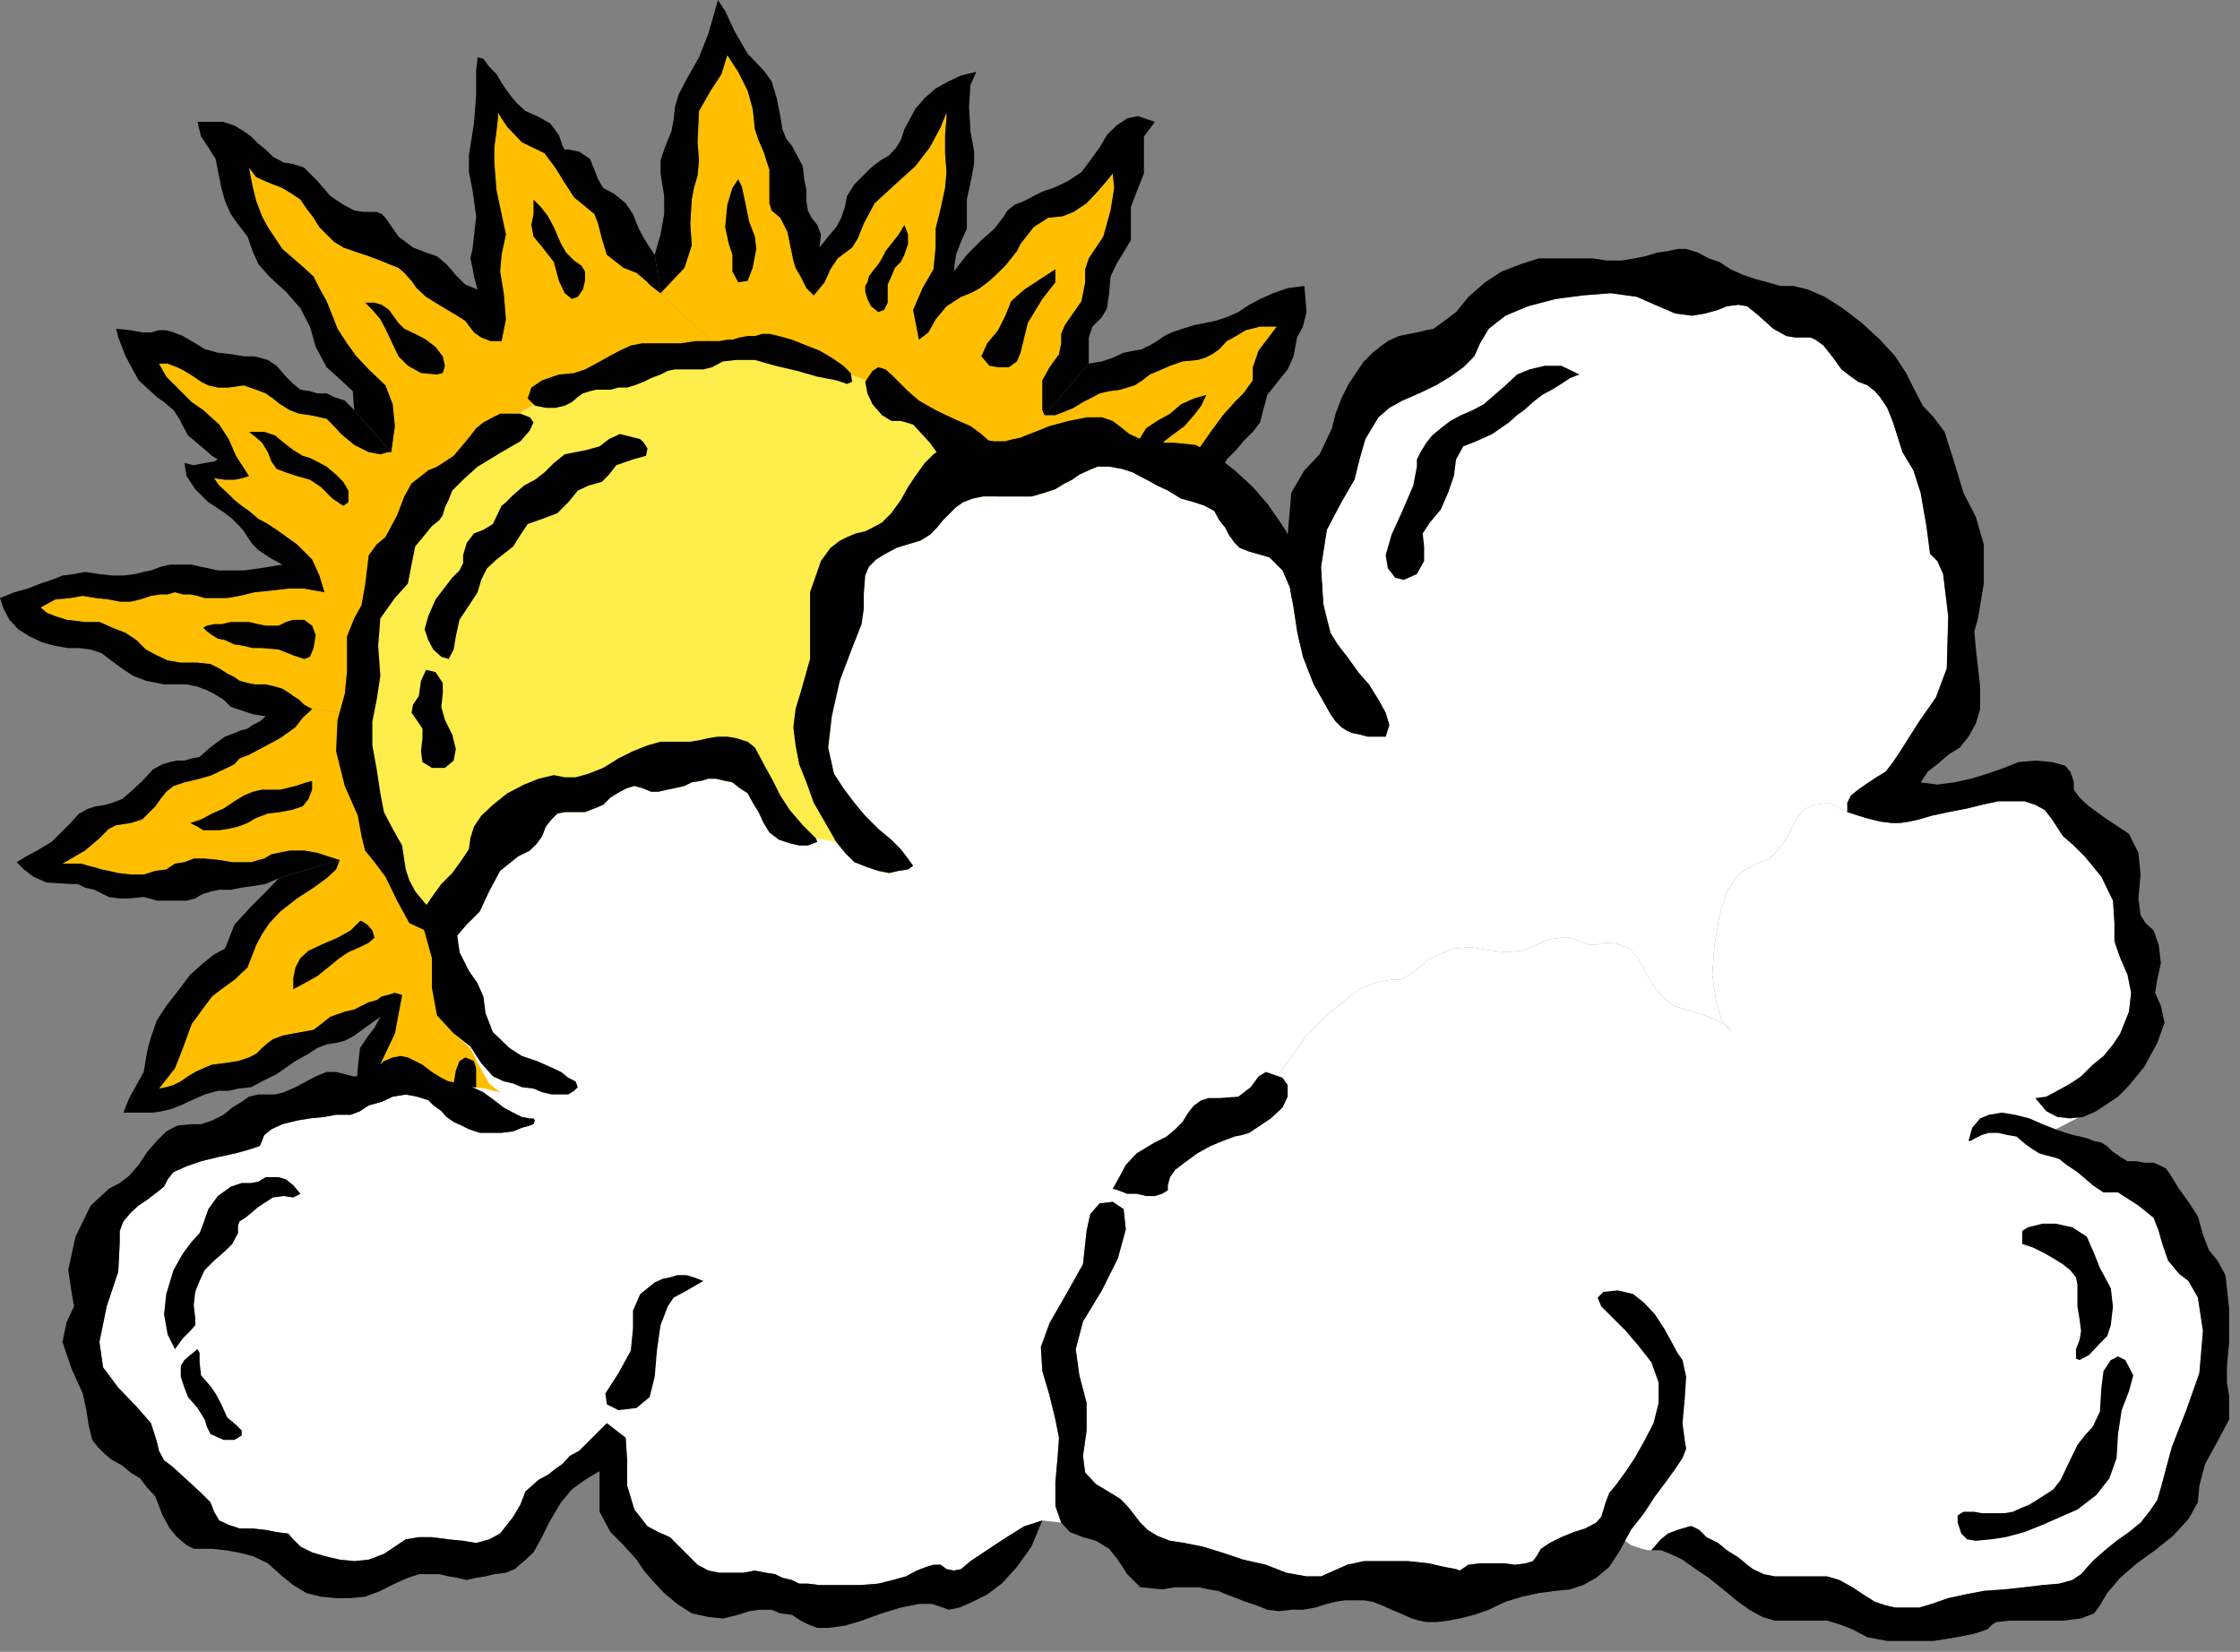 <?xml version="1.0" encoding="UTF-8" standalone="no"?>
<svg
   xmlns:ooo="http://xml.openoffice.org/svg/export"
   xmlns:dc="http://purl.org/dc/elements/1.1/"
   xmlns:cc="http://creativecommons.org/ns#"
   xmlns:rdf="http://www.w3.org/1999/02/22-rdf-syntax-ns#"
   xmlns:svg="http://www.w3.org/2000/svg"
   xmlns="http://www.w3.org/2000/svg"
   xmlns:sodipodi="http://sodipodi.sourceforge.net/DTD/sodipodi-0.dtd"
   xmlns:inkscape="http://www.inkscape.org/namespaces/inkscape"
   version="1.2"
   width="30.86mm"
   height="22.76mm"
   viewBox="0 0 3086 2276"
   preserveAspectRatio="xMidYMid"
   xml:space="preserve"
   id="svg166"
   sodipodi:docname="suncloud.svg"
   style="fill-rule:evenodd;stroke-width:28.222;stroke-linejoin:round"
   inkscape:version="0.92.5 (2060ec1f9f, 2020-04-08)"><rect x="0" y="0" width="3086" height="2276" fill="#808080" stroke="none"/><sodipodi:namedview
   pagecolor="#ffffff"
   bordercolor="#666666"
   borderopacity="1"
   objecttolerance="10"
   gridtolerance="10"
   guidetolerance="10"
   inkscape:pageopacity="0"
   inkscape:pageshadow="2"
   inkscape:window-width="664"
   inkscape:window-height="487"
   id="namedview168"
   showgrid="false"
   inkscape:zoom="0.2102413"
   inkscape:cx="58.318111"
   inkscape:cy="43.011022"
   inkscape:window-x="0"
   inkscape:window-y="0"
   inkscape:window-maximized="0"
   inkscape:current-layer="svg166" />
 <defs
   class="ClipPathGroup"
   id="defs8">
  <clipPath
   id="presentation_clip_path"
   clipPathUnits="userSpaceOnUse">
   <rect
   x="0"
   y="0"
   width="21000"
   height="29700"
   id="rect2" />
  </clipPath>
  <clipPath
   id="presentation_clip_path_shrink"
   clipPathUnits="userSpaceOnUse">
   <rect
   x="21"
   y="29"
   width="20958"
   height="29641"
   id="rect5" />
  </clipPath>
 </defs>
 <defs
   class="TextShapeIndex"
   id="defs12">
  <g
   ooo:slide="id1"
   ooo:id-list="id3"
   id="g10" />
 </defs>
 <defs
   class="EmbeddedBulletChars"
   id="defs44">
  <g
   id="bullet-char-template-57356"
   transform="matrix(4.8828125e-4,0,0,-4.8828125e-4,0,0)">
   <path
   d="M 580,1141 1163,571 580,0 -4,571 Z"
   id="path14"
   inkscape:connector-curvature="0" />
  </g>
  <g
   id="bullet-char-template-57354"
   transform="matrix(4.8828125e-4,0,0,-4.8828125e-4,0,0)">
   <path
   d="M 8,1128 H 1137 V 0 H 8 Z"
   id="path17"
   inkscape:connector-curvature="0" />
  </g>
  <g
   id="bullet-char-template-10146"
   transform="matrix(4.8828125e-4,0,0,-4.8828125e-4,0,0)">
   <path
   d="M 174,0 602,739 174,1481 1456,739 Z M 1358,739 309,1346 659,739 Z"
   id="path20"
   inkscape:connector-curvature="0" />
  </g>
  <g
   id="bullet-char-template-10132"
   transform="matrix(4.8828125e-4,0,0,-4.8828125e-4,0,0)">
   <path
   d="M 2015,739 1276,0 H 717 l 543,543 H 174 v 393 h 1086 l -543,545 h 557 z"
   id="path23"
   inkscape:connector-curvature="0" />
  </g>
  <g
   id="bullet-char-template-10007"
   transform="matrix(4.8828125e-4,0,0,-4.8828125e-4,0,0)">
   <path
   d="m 0,-2 c -7,16 -16,29 -25,39 l 381,530 c -94,256 -141,385 -141,387 0,25 13,38 40,38 9,0 21,-2 34,-5 21,4 42,12 65,25 l 27,-13 111,-251 280,301 64,-25 24,25 c 21,-10 41,-24 62,-43 C 886,937 835,863 770,784 769,783 710,716 594,584 L 774,223 c 0,-27 -21,-55 -63,-84 l 16,-20 C 717,90 699,76 672,76 641,76 570,178 457,381 L 164,-76 c -22,-34 -53,-51 -92,-51 -42,0 -63,17 -64,51 -7,9 -10,24 -10,44 0,9 1,19 2,30 z"
   id="path26"
   inkscape:connector-curvature="0" />
  </g>
  <g
   id="bullet-char-template-10004"
   transform="matrix(4.8828125e-4,0,0,-4.8828125e-4,0,0)">
   <path
   d="M 285,-33 C 182,-33 111,30 74,156 52,228 41,333 41,471 c 0,78 14,145 41,201 34,71 87,106 158,106 53,0 88,-31 106,-94 l 23,-176 c 8,-64 28,-97 59,-98 l 735,706 c 11,11 33,17 66,17 42,0 63,-15 63,-46 V 965 c 0,-36 -10,-64 -30,-84 L 442,47 C 390,-6 338,-33 285,-33 Z"
   id="path29"
   inkscape:connector-curvature="0" />
  </g>
  <g
   id="bullet-char-template-9679"
   transform="matrix(4.8828125e-4,0,0,-4.8828125e-4,0,0)">
   <path
   d="M 813,0 C 632,0 489,54 383,161 276,268 223,411 223,592 c 0,181 53,324 160,431 106,107 249,161 430,161 179,0 323,-54 432,-161 108,-107 162,-251 162,-431 0,-180 -54,-324 -162,-431 C 1136,54 992,0 813,0 Z"
   id="path32"
   inkscape:connector-curvature="0" />
  </g>
  <g
   id="bullet-char-template-8226"
   transform="matrix(4.8828125e-4,0,0,-4.8828125e-4,0,0)">
   <path
   d="m 346,457 c -73,0 -137,26 -191,78 -54,51 -81,114 -81,188 0,73 27,136 81,188 54,52 118,78 191,78 73,0 134,-26 185,-79 51,-51 77,-114 77,-187 0,-75 -25,-137 -76,-188 -50,-52 -112,-78 -186,-78 z"
   id="path35"
   inkscape:connector-curvature="0" />
  </g>
  <g
   id="bullet-char-template-8211"
   transform="matrix(4.8828125e-4,0,0,-4.8828125e-4,0,0)">
   <path
   d="M -4,459 H 1135 V 606 H -4 Z"
   id="path38"
   inkscape:connector-curvature="0" />
  </g>
  <g
   id="bullet-char-template-61548"
   transform="matrix(4.8828125e-4,0,0,-4.8828125e-4,0,0)">
   <path
   d="m 173,740 c 0,163 58,303 173,419 116,115 255,173 419,173 163,0 302,-58 418,-173 116,-116 174,-256 174,-419 0,-163 -58,-303 -174,-418 C 1067,206 928,148 765,148 601,148 462,206 346,322 231,437 173,577 173,740 Z"
   id="path41"
   inkscape:connector-curvature="0" />
  </g>
 </defs>
 <g
   id="g49"
   transform="translate(-8957,-13712)">
  <g
   id="id2"
   class="Master_Slide">
   <g
   id="bg-id2"
   class="Background" />
   <g
   id="bo-id2"
   class="BackgroundObjects" />
  </g>
 </g>
 <g
   class="SlideGroup"
   id="g164"
   transform="translate(-8957,-13712)">
  <g
   id="g162">
   <g
   id="container-id1">
    <g
   id="id1"
   class="Slide"
   clip-path="url(#presentation_clip_path)">
     <g
   class="Page"
   id="g158">
      <g
   class="Graphic"
   id="g156">
       <g
   id="id3">
        <rect
   class="BoundingBox"
   x="8957"
   y="13712"
   width="3086"
   height="2276"
   id="rect51"
   style="fill:none;stroke:none" />
        <path
   d="m 9867,14116 33,-35 10,-31 -2,-30 2,-33 3,-16 5,-17 2,-21 -2,-25 2,-43 16,-28 15,-23 8,-26 15,23 13,26 7,25 3,28 5,15 7,16 8,25 v 46 l 3,10 12,10 10,20 8,39 3,10 7,12 8,16 10,10 15,-18 8,-18 10,-15 20,-15 8,-13 8,-20 15,-28 36,-33 20,-18 20,-26 15,-28 8,-20 v 8 l -2,23 v 25 l 2,26 -2,22 -6,28 -7,28 v 26 l -3,30 -15,26 -13,30 8,41 13,-10 10,-18 15,-18 20,-13 13,-5 13,-7 13,-10 12,-11 10,-10 8,-10 8,-10 5,-10 18,-23 20,-13 20,-2 15,-6 18,-12 15,-16 13,-15 8,-10 2,20 -5,31 -10,36 -20,30 -5,15 v 18 l -5,26 -23,33 -5,12 v 13 l -3,15 -13,18 -10,18 v 23 18 l 3,7 h 15 l 13,-5 12,-5 13,-8 10,-5 13,-7 13,-3 15,-2 10,-3 10,-3 11,-7 10,-8 12,-5 16,-7 17,-6 21,-2 10,-3 10,-5 10,-7 10,-11 13,-7 13,-8 20,-5 h 23 l -25,33 -8,23 v 18 l -13,18 -12,12 -16,18 -17,23 -16,23 -10,23 -5,20 5,13 18,8 5,5 -5,10 -13,18 -20,20 -20,20 -18,23 -13,23 -2,18 7,5 h 10 13 l 13,-3 12,-2 h 11 12 l 10,2 21,8 18,5 17,-2 16,-3 15,-3 13,-2 h 10 l 10,2 15,8 15,3 h 18 l 18,-5 18,-3 18,-5 h 17 l 21,2 -15,11 -11,10 -7,13 -8,12 -10,13 -8,10 -12,8 -18,2 -23,5 -18,11 -15,12 -8,13 -7,10 -11,5 -10,3 h -10 -10 l -10,2 -10,5 -11,8 -15,13 -18,10 -20,8 -20,5 -21,5 -12,10 -13,13 -3,17 -76,-76 -2,-51 -8,-51 -13,-48 -15,-46 -23,-43 -25,-41 -28,-38 -31,-35 -35,-33 -41,-28 -41,-26 -43,-23 -46,-15 -48,-13 -48,-7 -51,-3 z"
   id="path53"
   inkscape:connector-curvature="0"
   style="fill:#ffbf00;stroke:none" />
        <path
   d="m 9951,14195 -51,3 -51,7 -48,13 -46,15 -43,23 -41,26 -38,28 -35,33 -33,35 -28,38 -26,41 -23,43 -15,46 -13,48 -7,51 -3,51 -63,-7 -11,-6 -7,-7 -8,-5 -7,-5 -8,-5 -10,-3 -13,-3 h -15 l -10,-2 -11,-3 -7,-5 -10,-5 -11,-7 -12,-6 -18,-2 h -23 l -18,-3 -15,-7 -15,-8 -13,-13 -15,-10 -18,-7 -18,-8 h -20 l -25,-3 -16,-5 -12,-5 -8,-7 20,-11 21,-2 17,-3 18,3 18,2 15,3 h 15 l 13,-3 15,-5 13,-2 h 10 l 10,-3 11,3 h 10 l 10,2 10,3 h 15 16 l 17,-3 21,-5 20,-2 26,-3 h 22 l 28,5 -7,-23 -10,-22 -21,-21 -28,-20 -12,-8 -13,-7 -13,-11 -10,-7 -10,-8 -10,-10 -11,-10 -7,-10 15,2 h 13 l 10,-2 10,-3 -18,-28 -10,-23 -13,-20 -22,-20 -16,-11 -17,-17 -18,-18 -10,-18 h 12 l 13,5 10,5 13,8 10,7 10,5 13,3 h 15 l 21,-3 17,6 13,5 10,7 10,8 13,8 13,5 15,2 23,5 10,10 10,11 18,15 20,10 16,3 10,-3 h 5 l 5,-36 -3,-30 -10,-26 -23,-22 -17,-18 -13,-18 -13,-20 -7,-18 -8,-20 -10,-18 -8,-16 -13,-12 -15,-13 -15,-13 -10,-15 -10,-15 -8,-15 -8,-21 -5,-20 -5,-26 10,13 11,5 12,5 13,5 13,8 12,8 8,12 10,13 8,13 10,10 10,10 13,8 20,7 15,5 16,6 12,5 13,5 8,7 10,11 7,10 13,12 21,13 17,10 16,10 12,16 10,7 13,5 h 15 l 6,-30 -3,-36 -5,-30 2,-23 6,-28 -6,-28 -7,-33 -3,-38 v -21 l 3,-22 2,-18 v -8 l 3,5 10,15 20,21 31,15 15,20 13,21 13,20 28,23 5,13 5,20 7,23 23,18 18,7 13,11 7,7 13,10 z"
   id="path55"
   inkscape:connector-curvature="0"
   style="fill:#ffbf00;stroke:none" />
        <path
   d="m 9951,15195 51,-3 48,-8 48,-12 46,-16 43,-22 41,-26 41,-28 35,-33 31,-33 28,-41 25,-40 23,-44 15,-45 13,-49 8,-48 2,-51 76,76 h 13 10 l 10,3 11,5 10,5 7,8 11,10 12,13 5,2 h 11 l 10,-2 12,-3 h 16 12 l 16,3 15,10 13,10 12,8 10,5 11,2 7,5 8,5 10,8 8,10 20,18 20,8 18,5 13,5 -18,2 -15,5 -15,3 h -13 -13 l -10,-3 -13,-2 -10,-8 -13,-5 h -12 -13 -13 l -15,3 h -15 -18 l -18,-5 -18,-5 -20,-5 -23,-6 h -20 -20 l -18,8 -16,10 -10,15 26,6 15,10 13,15 12,15 8,8 8,5 10,5 10,5 10,5 10,10 10,13 13,15 8,11 10,7 10,8 8,5 10,5 10,8 10,7 10,10 -15,-2 h -13 -10 -10 l -7,2 h -11 l -10,-2 -10,-3 -20,-5 -16,-2 h -12 l -8,2 h -10 -8 l -7,-2 -10,-8 -16,-10 -12,-8 -13,-7 -13,-3 -13,-2 -12,2 -18,3 -18,5 8,7 18,18 17,20 10,21 6,28 10,23 15,20 15,18 18,13 20,7 16,13 12,18 11,20 5,20 10,16 12,15 -12,-3 -10,-5 -11,-5 -7,-5 -8,-5 -7,-5 -11,-5 -15,-3 -15,-5 -13,-5 -13,-10 -12,-10 -13,-8 -13,-7 -12,-6 h -18 l -3,13 -2,13 v 10 l 2,10 -18,-10 -17,-8 -18,-10 -13,-12 -7,-11 -11,-7 -10,-10 -15,-11 -15,-10 -16,-7 -12,-8 -13,-5 v 10 l -2,25 -6,39 -7,40 v 36 l 7,30 8,36 5,41 v 38 l 5,28 5,23 3,20 -3,-2 -7,-6 -10,-10 -13,-12 -13,-16 -13,-18 -10,-20 -7,-23 -11,-18 -17,-17 -16,-23 -12,-41 -13,-38 -20,-26 -23,-20 -10,-25 -11,25 -7,13 -8,15 -2,26 -8,28 -10,17 -13,21 -8,40 -7,44 -13,28 -13,22 -7,34 -8,-31 -10,-25 -10,-23 v -31 l -3,-28 -10,-18 -13,-20 -2,-33 v -36 l -5,-25 -10,-15 -11,-13 z"
   id="path57"
   inkscape:connector-curvature="0"
   style="fill:#ffbf00;stroke:none" />
        <path
   d="m 9892,15248 -25,30 -8,18 -5,21 -17,23 -16,25 -2,20 -3,23 -15,26 -10,25 -3,25 -2,26 -16,23 -20,23 -15,20 -8,23 -2,20 -8,-28 -10,-23 -10,-22 -5,-28 v -31 l 2,-28 3,-28 v -30 l -3,-23 v -10 -13 l 8,-28 5,-33 -3,-26 -5,-20 v -18 l -20,5 -20,16 -21,17 -12,21 -8,23 -8,10 -7,5 -16,13 -17,22 -11,18 -7,18 -13,18 -13,13 -5,5 -5,2 -7,5 2,-38 5,-35 8,-31 -3,-25 -2,-34 2,-35 v -28 l -7,-15 -16,5 -10,5 -7,7 -13,11 v -26 l 15,-28 18,-38 10,-53 -10,-3 -10,3 -8,2 -7,5 -11,3 -10,5 -10,5 -13,3 -20,7 -10,8 -13,10 -28,5 -15,3 -13,5 -7,5 -8,7 -8,8 -10,5 -15,5 -20,3 -16,2 -12,5 -11,5 -10,6 -10,7 -10,5 -10,3 -10,2 22,-28 11,-28 12,-33 28,-38 13,-10 18,-13 18,-17 12,-31 8,-15 10,-15 15,-16 23,-18 23,-15 18,-13 13,-12 5,-13 -16,-5 -15,-5 -18,-3 h -20 l -15,3 -10,2 -10,6 -8,2 -10,3 h -10 -16 l -18,-3 -20,-2 h -15 l -13,5 -13,2 -12,8 -15,2 -16,5 h -18 l -17,-2 -13,-3 -10,-2 -10,-3 -8,-2 -10,-3 h -10 -16 l 31,-18 20,-17 13,-13 10,-5 20,-3 16,-5 10,-10 8,-8 7,-10 8,-10 10,-8 15,-5 21,-5 17,-5 10,-5 11,-5 10,-5 7,-8 13,-5 15,-8 28,-15 21,-15 10,-13 13,-12 63,7 3,51 7,48 13,49 15,45 23,44 26,40 28,41 33,33 35,33 38,28 41,26 43,22 46,16 48,12 51,8 51,3 z"
   id="path59"
   inkscape:connector-curvature="0"
   style="fill:#ffbf00;stroke:none" />
        <path
   d="m 9951,15195 51,-3 48,-8 48,-12 46,-16 43,-22 41,-26 41,-28 35,-33 31,-33 28,-41 25,-40 23,-44 15,-45 13,-49 8,-48 2,-51 -2,-51 -8,-51 -13,-48 -15,-46 -23,-43 -25,-41 -28,-38 -31,-35 -35,-33 -41,-28 -41,-26 -43,-23 -46,-15 -48,-13 -48,-7 -51,-3 -51,3 -51,7 -48,13 -46,15 -43,23 -41,26 -38,28 -35,33 -33,35 -28,38 -26,41 -23,43 -15,46 -13,48 -7,51 -3,51 3,51 7,48 13,49 15,45 23,44 26,40 28,41 33,33 35,33 38,28 41,26 43,22 46,16 48,12 51,8 z"
   id="path61"
   inkscape:connector-curvature="0"
   style="fill:#ffed4c;stroke:none" />
        <path
   d="m 9859,14063 8,-28 5,-28 v -25 l -5,-31 v -18 l 5,-15 5,-13 5,-12 3,-16 2,-18 5,-17 11,-21 17,-30 13,-33 8,-28 5,-18 10,15 13,28 18,31 22,23 11,15 7,23 5,25 3,18 5,13 8,10 7,13 8,15 2,18 3,15 v 15 l 2,13 5,10 8,10 5,13 -2,18 12,-15 11,-13 7,-13 5,-15 3,-15 10,-16 10,-10 13,-13 13,-10 12,-7 10,-11 6,-10 5,-15 7,-13 8,-15 13,-15 15,-13 18,-10 17,-8 21,-5 -8,18 -2,30 2,34 5,28 v 17 l -5,26 -5,23 v 20 20 l -8,18 -7,18 -3,23 18,-23 20,-20 18,-16 13,-17 5,-8 10,-8 13,-5 13,-7 12,-6 15,-5 11,-5 10,-5 18,-12 12,-16 13,-18 10,-17 13,-13 15,-10 15,-3 23,8 -15,20 v 26 25 l -8,20 -10,26 v 23 23 l -20,33 -8,17 -2,23 -3,21 -7,12 -13,13 -5,15 v 18 18 l -61,71 -3,-7 v -18 -23 l 10,-18 13,-18 3,-15 v -13 l 5,-12 23,-33 5,-26 v -18 l 5,-15 20,-30 10,-36 5,-31 -2,-20 -8,10 -13,15 -15,16 -18,12 -15,6 -20,2 -20,13 -18,23 -5,10 -8,10 -8,10 -10,10 -12,11 -13,10 -13,7 -13,5 -20,13 -15,18 -10,18 -13,10 -8,-41 13,-30 15,-26 3,-30 v -26 l 7,-28 6,-28 2,-22 -2,-26 v -25 l 2,-23 v -8 l -8,20 -15,28 -20,26 -20,18 -36,33 -15,28 -8,20 -8,13 -20,15 -10,15 -8,18 -15,18 -10,-10 -8,-16 -7,-12 -3,-10 -8,-39 -10,-20 -12,-10 -3,-10 v -46 l -8,-25 -7,-16 -5,-15 -3,-28 -7,-25 -13,-26 -15,-23 -8,26 -15,23 -16,28 -2,43 2,25 -2,21 -5,17 -3,16 -2,33 2,30 -10,31 -33,35 z"
   id="path63"
   inkscape:connector-curvature="0"
   style="fill:#000000;stroke:none" />
        <path
   d="m 9867,14116 -13,-10 -7,-7 -13,-11 -18,-7 -23,-18 -7,-23 -5,-20 -5,-13 -28,-23 -13,-20 -13,-21 -15,-20 -31,-15 -20,-21 -10,-15 -3,-5 v 8 l -2,18 -3,22 v 21 l 3,38 7,33 6,28 -6,28 -2,23 5,30 3,36 -6,30 h -15 l -13,-5 -10,-7 -12,-16 -16,-10 -17,-10 -21,-13 -13,-12 -7,-10 -10,-11 -8,-7 -13,-5 -12,-5 -16,-6 -15,-5 -20,-7 -13,-8 -10,-10 -10,-10 -8,-13 -10,-13 -8,-12 -12,-8 -13,-8 -13,-5 -12,-5 -11,-5 -10,-13 5,26 5,20 8,21 8,15 10,15 10,15 15,13 15,13 13,12 8,16 10,18 8,20 7,18 13,20 13,18 17,18 23,22 10,26 3,30 -5,36 -51,-58 -2,-26 -16,-15 -20,-18 -15,-28 -8,-28 -13,-25 -20,-23 -23,-21 -15,-17 -8,-18 -7,-20 -16,-21 -7,-10 -8,-18 -5,-18 -3,-15 -5,-25 -10,-16 -10,-15 -5,-20 h 18 18 l 15,5 13,8 10,7 10,10 10,8 10,10 15,8 13,2 15,5 18,18 18,21 18,12 15,8 13,2 h 10 8 l 7,3 5,5 18,26 20,15 18,7 15,5 13,11 13,15 13,13 17,7 -5,-18 -2,-12 -3,-13 3,-13 5,-45 -5,-36 -5,-25 v -23 l 7,-44 3,-40 v -33 l 2,-18 8,2 8,11 10,10 7,12 11,16 10,12 12,11 16,7 18,10 12,16 5,15 3,5 h 5 l 15,3 15,10 11,28 7,12 15,8 16,13 10,15 8,20 7,13 8,13 7,10 z"
   id="path65"
   inkscape:connector-curvature="0"
   style="fill:#000000;stroke:none" />
        <path
   d="m 10261,15182 v 10 l -2,25 -6,39 -7,40 v 36 l 7,30 8,36 5,41 v 38 l 5,28 5,23 3,20 -3,-2 -7,-6 -10,-10 -13,-12 -13,-16 -13,-18 -10,-20 -7,-23 -11,-18 -17,-17 -16,-23 -12,-41 -13,-38 -20,-26 -23,-20 -10,-25 -11,25 -7,13 -8,15 -2,26 -8,28 -10,17 -13,21 -8,40 -7,44 -13,28 -13,22 -7,34 -8,-31 -10,-25 -10,-23 v -31 l -3,-28 -10,-18 -13,-20 -2,-33 v -36 l -5,-25 -10,-15 -11,-13 -7,84 2,2 3,6 2,15 v 25 l 3,26 10,17 8,28 5,46 5,31 10,15 8,13 5,25 2,26 8,17 13,13 12,10 13,-15 5,-13 5,-20 5,-31 11,-20 15,-18 13,-20 5,-36 5,-30 7,-18 8,-15 5,-31 v -20 l 3,-20 2,-21 8,-15 5,15 7,13 6,15 5,15 15,36 18,18 15,20 8,36 5,20 7,15 13,13 13,10 12,10 13,11 8,12 5,18 13,26 22,20 23,13 10,5 -7,-41 v -43 l 2,-46 v -43 l -5,-41 -7,-36 -11,-33 -5,-20 -2,-23 v -23 l 2,-28 8,-25 z"
   id="path67"
   inkscape:connector-curvature="0"
   style="fill:#000000;stroke:none" />
        <path
   d="m 10525,14772 h 13 10 l 10,3 11,5 10,5 7,8 11,10 12,13 5,2 h 11 l 10,-2 12,-3 h 16 12 l 16,3 15,10 13,10 12,8 10,5 11,2 7,5 8,5 10,8 8,10 20,18 20,8 18,5 13,5 -18,2 -15,5 -15,3 h -13 -13 l -10,-3 -13,-2 -10,-8 -13,-5 h -12 -13 -13 l -15,3 h -15 -18 l -18,-5 -18,-5 -20,-5 -23,-6 h -20 -20 l -18,8 -16,10 -10,15 26,6 15,10 13,15 12,15 8,8 8,5 10,5 10,5 10,5 10,10 10,13 13,15 8,11 10,7 10,8 8,5 10,5 10,8 10,7 10,10 -15,-2 h -13 -10 -10 l -7,2 h -11 l -10,-2 -10,-3 -20,-5 -16,-2 h -12 l -8,2 h -10 -8 l -7,-2 -10,-8 -16,-10 -12,-8 -13,-7 -13,-3 -13,-2 -12,2 -18,3 -18,5 8,7 18,18 17,20 10,21 6,28 10,23 15,20 15,18 18,13 20,7 16,13 12,18 11,20 5,20 10,16 12,15 -12,-3 -10,-5 -11,-5 -7,-5 -8,-5 -7,-5 -11,-5 -15,-3 -15,-5 -13,-5 -13,-10 -12,-10 -13,-8 -13,-7 -12,-6 h -18 l -3,13 -2,13 v 10 l 2,10 -18,-10 -17,-8 -18,-10 -13,-12 -7,-11 -11,-7 -10,-10 -15,-11 -15,-10 -16,-7 -12,-8 -13,-5 28,61 8,2 10,8 10,10 10,10 13,11 13,10 15,7 13,5 12,3 h 10 8 l 10,3 8,2 10,5 10,8 13,10 v -13 l 2,-7 -2,-13 -8,-20 13,5 10,7 10,8 8,8 10,7 13,8 10,2 15,3 h 13 l 8,5 10,8 7,7 13,8 20,8 28,5 h 41 l -3,-26 -15,-20 -18,-18 -15,-20 -7,-18 -3,-10 -8,-10 -12,-16 -10,-10 -11,-8 -10,-10 -10,-7 -10,-11 -10,-7 -8,-10 -8,-10 -7,-16 v -10 l -3,-13 -12,-23 h 17 l 16,8 20,8 20,7 10,3 h 13 13 15 13 l 15,-3 15,3 h 16 l 22,2 h 18 l 18,-2 10,-3 10,-2 5,-3 6,-2 v 0 l -13,-5 -10,-11 -13,-10 -10,-10 -10,-13 -11,-12 -7,-13 -8,-10 -7,-8 -11,-7 -10,-3 -10,-5 -10,-3 -10,-7 -10,-10 -11,-13 -17,-23 -21,-18 -15,-7 -8,-3 13,-3 h 15 l 16,3 17,5 16,5 20,5 h 20 21 l 20,-2 15,2 15,3 13,2 13,5 10,3 h 13 l 10,-3 13,-5 h 12 l 13,-2 h 13 10 l 15,-5 15,-8 16,-13 -8,-10 -10,-7 -10,-8 -13,-5 -15,-8 -13,-7 -15,-11 -15,-12 -16,-13 -12,-10 -16,-8 -15,-7 -15,-6 -13,-5 -13,-7 -10,-10 -7,-5 -13,-3 h -13 l -15,3 h -18 l -18,-3 -17,-8 -18,-10 z"
   id="path69"
   inkscape:connector-curvature="0"
   style="fill:#000000;stroke:none" />
        <path
   d="m 10579,14757 15,-10 23,-8 25,-5 26,-7 28,-5 23,-8 20,-10 10,-13 10,-13 13,-12 20,-11 21,-10 17,-7 18,-11 13,-10 8,-10 12,-20 21,-18 20,-20 15,-26 -7,-2 -11,-5 -12,-3 -13,-5 -10,-3 -13,-2 -10,-3 h -10 -10 l -11,3 -10,5 -7,3 -11,2 -10,3 h -10 l -10,-3 -20,-5 -23,-5 h -23 -23 -25 l -23,2 h -26 -23 l 6,-10 15,-18 18,-20 20,-23 18,-23 10,-20 v -15 l -13,-8 -13,-5 -5,-8 5,-10 13,-13 10,-12 13,-13 10,-13 3,-12 7,-26 16,-20 12,-15 8,-18 5,-26 8,-15 5,-20 -3,-36 -23,3 -20,7 -18,8 -15,8 -15,10 -16,7 -15,5 -15,3 -15,3 -16,5 -15,5 -10,5 -10,7 -10,6 -5,2 -5,3 -26,5 -15,7 -15,5 -18,3 -61,71 h 15 l 13,-5 12,-5 13,-8 10,-5 13,-7 13,-3 15,-2 10,-3 10,-3 11,-7 10,-8 12,-5 16,-7 17,-6 21,-2 10,-3 10,-5 10,-7 10,-11 13,-7 13,-8 20,-5 h 23 l -25,33 -8,23 v 18 l -13,18 -12,12 -16,18 -17,23 -16,23 -10,23 -5,20 5,13 18,8 5,5 -5,10 -13,18 -20,20 -20,20 -18,23 -13,23 -2,18 7,5 h 10 13 l 13,-3 12,-2 h 11 12 l 10,2 21,8 18,5 17,-2 16,-3 15,-3 13,-2 h 10 l 10,2 15,8 15,3 h 18 l 18,-5 18,-3 18,-5 h 17 l 21,2 -15,11 -11,10 -7,13 -8,12 -10,13 -8,10 -12,8 -18,2 -23,5 -18,11 -15,12 -8,13 -7,10 -11,5 -10,3 h -10 -10 l -10,2 -10,5 -11,8 -15,13 -18,10 -20,8 -20,5 -21,5 -12,10 -13,13 -3,17 z"
   id="path71"
   inkscape:connector-curvature="0"
   style="fill:#000000;stroke:none" />
        <path
   d="m 9341,14922 -18,8 -18,3 -15,2 -15,3 h -16 l -10,2 -10,3 -5,2 -8,5 -12,3 h -13 -15 -13 l -10,-3 -8,-2 h -2 l -18,2 h -13 l -15,-2 -10,-5 -10,-5 -13,-3 -10,-5 h -10 l -33,-2 -18,-8 -13,-10 -10,-10 13,-8 15,-8 20,-12 26,-26 12,-13 13,-7 10,-3 13,-2 10,-3 13,-5 12,-10 16,-15 15,-16 13,-7 10,-3 10,-2 h 10 l 10,-3 11,-2 12,-11 13,-10 10,-7 13,-5 7,-3 11,-3 7,-5 10,-5 8,-7 -18,-3 -15,-5 -15,-5 -10,-10 -13,-8 -10,-5 -13,-5 -15,-3 h -31 l -25,-5 -18,-7 -15,-10 -15,-11 -13,-10 -15,-5 -16,-2 h -15 l -18,-3 -18,-5 -17,-8 -16,-10 -12,-13 -8,-15 -5,-15 20,-8 18,-5 18,-7 15,-5 15,-6 16,-2 15,-3 20,3 18,2 h 15 l 16,-2 12,-3 10,-2 13,-5 13,-3 h 15 15 l 13,3 10,2 13,3 h 15 21 l 22,-3 31,-5 -18,-10 -15,-10 -8,-8 -7,-10 -5,-8 -6,-7 -10,-10 -10,-8 -23,-15 -18,-18 -12,-18 -3,-18 13,3 15,-3 13,-2 5,-3 -8,-5 -15,-13 -18,-15 -7,-13 -5,-10 -8,-12 -13,-11 -10,-7 -25,-23 -18,-33 -10,-26 -3,-12 20,2 16,3 h 12 l 11,-3 h 10 l 10,3 13,5 12,7 18,11 18,5 18,2 18,3 h 15 l 18,5 12,8 13,15 10,10 10,8 13,2 10,3 h 13 l 10,5 15,5 13,13 51,58 h -5 l -10,3 -16,-3 -20,-10 -18,-15 -10,-11 -10,-10 -23,-5 -15,-2 -13,-5 -13,-8 -10,-8 -10,-7 -13,-5 -17,-6 -21,3 h -15 l -13,-3 -10,-5 -10,-7 -13,-8 -10,-5 -13,-5 h -12 l 10,18 18,18 17,17 16,11 22,20 13,20 10,23 18,28 -10,3 -10,2 h -13 l -15,-2 7,10 11,10 10,10 10,8 10,7 13,11 13,7 12,8 28,20 21,21 10,22 7,23 -28,-5 h -22 l -26,3 -20,2 -21,5 -17,3 h -16 -15 l -10,-3 -10,-2 h -10 l -11,-3 -10,3 h -10 l -13,2 -15,5 -13,3 h -15 l -15,-3 -18,-2 -18,-3 -17,3 -21,2 -20,11 8,7 12,5 16,5 25,3 h 20 l 18,8 18,7 15,10 13,13 15,8 15,7 18,3 h 23 l 18,2 12,6 11,7 10,5 7,5 11,3 10,2 h 15 l 13,3 10,3 8,5 7,5 8,5 7,7 11,6 -13,12 -10,13 -21,15 -28,15 -15,8 -13,5 -7,8 -10,5 -11,5 -10,5 -17,5 -21,5 -15,5 -10,8 -8,10 -7,10 -8,8 -10,10 -16,5 -20,3 -10,5 -13,13 -20,17 -31,18 h 16 10 l 10,3 8,2 10,3 10,2 13,3 17,2 h 18 l 16,-5 15,-2 12,-8 13,-2 13,-5 h 15 l 20,2 18,3 h 16 10 l 10,-3 8,-2 10,-6 10,-2 15,-3 h 20 l 18,3 15,5 16,5 z"
   id="path73"
   inkscape:connector-curvature="0"
   style="fill:#000000;stroke:none" />
        <path
   d="m 9425,14897 -5,13 -13,12 -18,13 -23,15 -23,18 -15,16 -10,15 -8,15 -12,31 -18,17 -18,13 -13,10 -28,38 -12,33 -11,28 -22,28 10,-2 10,-3 10,-5 10,-7 10,-6 11,-5 12,-5 16,-2 20,-3 15,-5 10,-5 8,-8 8,-7 7,-5 13,-5 15,-3 28,-5 13,-10 10,-8 20,-7 13,-3 10,-5 10,-5 11,-3 7,-5 8,-2 10,-3 10,3 -10,53 -18,38 -15,28 v 26 l 13,-11 7,-7 10,-5 16,-5 7,15 v 28 l -2,35 2,34 3,25 -8,31 -5,35 -2,38 7,-5 5,-2 5,-5 13,-13 13,-18 7,-18 11,-18 17,-22 16,-13 7,-5 8,-10 8,-23 12,-21 21,-17 20,-16 20,-5 v 18 l 5,20 3,26 -5,33 -8,28 v 13 10 l 3,23 v 30 l -3,28 -2,28 v 31 l 5,28 10,22 10,23 8,28 2,-20 8,-23 15,-20 20,-23 16,-23 2,-26 3,-25 10,-25 15,-26 3,-23 2,-20 16,-25 17,-23 5,-21 8,-18 25,-30 -7,84 -10,8 -5,10 -8,15 -10,20 -5,23 2,18 v 15 l -10,18 -13,25 -5,28 -5,26 -20,28 -13,13 -13,15 -7,15 -10,15 -8,13 -10,15 -13,13 -15,10 -13,-18 -2,-20 v -18 l -5,-18 -13,-30 -3,-25 -2,-21 -5,-18 -8,-28 v -22 l 3,-26 2,-25 v -41 l 3,-33 2,-26 5,-17 -12,10 -11,10 -10,15 -12,21 -11,23 -12,22 -13,23 -25,23 -13,10 -13,13 -8,13 -7,12 -8,13 -10,13 -10,10 -15,10 -8,-30 5,-21 5,-22 -2,-41 -3,-28 3,-18 2,-18 -2,-30 -3,-18 3,-20 2,-18 8,-18 -8,-3 -10,8 -10,8 -10,12 -13,-25 3,-18 5,-20 2,-28 3,-26 10,-15 10,-13 8,-15 -21,15 -15,11 -13,7 -12,3 -13,2 -13,5 -12,8 -18,10 -26,18 -20,10 -15,8 -18,2 -13,3 h -15 l -18,5 -18,8 -15,7 -13,5 -12,3 -13,2 h -10 -10 -11 -10 l 8,-20 10,-18 10,-18 5,-30 5,-18 8,-23 13,-20 18,-23 15,-20 18,-16 15,-12 15,-8 13,-33 23,-25 23,-23 15,-16 z"
   id="path75"
   inkscape:connector-curvature="0"
   style="fill:#000000;stroke:none" />
        <path
   d="m 10320,14216 12,2 h 15 l 11,-8 5,-12 10,-41 20,-33 18,-23 v -18 l -20,13 -23,15 -18,16 -8,20 -10,20 -15,18 -8,18 z"
   id="path77"
   inkscape:connector-curvature="0"
   style="fill:#000000;stroke:none" />
        <path
   d="m 10157,14134 -5,-10 -3,-10 v -8 l 3,-5 2,-8 5,-7 8,-10 5,-8 5,-10 8,-10 10,-13 8,-13 5,13 v 13 l -5,15 -5,10 -8,8 -5,12 -5,11 v 12 13 l -5,10 -8,3 z"
   id="path79"
   inkscape:connector-curvature="0"
   style="fill:#000000;stroke:none" />
        <path
   d="m 9974,14101 13,-2 7,-18 5,-26 -2,-17 -8,-21 -5,-25 -5,-23 -5,-10 -8,12 -7,23 -3,31 5,23 5,15 v 10 13 z"
   id="path81"
   inkscape:connector-curvature="0"
   style="fill:#000000;stroke:none" />
        <path
   d="m 9745,14124 8,-3 7,-10 3,-12 v -13 l -5,-8 -10,-7 -11,-11 -7,-12 -10,-23 -8,-15 -10,-13 -10,-10 v 20 l -3,15 3,16 10,12 18,23 7,26 8,17 z"
   id="path83"
   inkscape:connector-curvature="0"
   style="fill:#000000;stroke:none" />
        <path
   d="m 9559,14228 8,-2 3,-10 -3,-13 -10,-13 -13,-10 -15,-8 -15,-7 -8,-8 -13,-18 -10,-7 -10,-3 h -13 l 10,10 11,13 7,13 8,17 10,21 13,13 18,10 z"
   id="path85"
   inkscape:connector-curvature="0"
   style="fill:#000000;stroke:none" />
        <path
   d="m 10619,14256 -17,5 -18,8 -15,13 -18,10 -15,10 -8,13 -8,12 -10,11 -10,7 -5,8 -3,7 8,13 15,8 13,-3 13,-10 7,-10 3,-13 2,-13 8,-12 13,-10 15,-11 13,-15 10,-13 z"
   id="path87"
   inkscape:connector-curvature="0"
   style="fill:#000000;stroke:none" />
        <path
   d="m 10553,14607 -7,18 -3,15 3,10 7,3 23,-3 13,-5 10,-5 h 23 28 l 25,-2 23,-8 18,-8 15,-10 13,-10 8,-8 2,-7 h -20 l -20,5 -16,2 -12,6 -13,5 -13,2 -13,5 h -10 -12 -13 l -15,-2 h -13 -13 l -10,-3 h -5 z"
   id="path89"
   inkscape:connector-curvature="0"
   style="fill:#000000;stroke:none" />
        <path
   d="m 10558,14823 -7,3 -3,10 -2,10 5,8 18,7 15,6 15,5 15,2 h 13 10 13 l 10,-2 h 10 8 10 l 8,2 -8,-7 -10,-6 -13,-5 -12,-2 -16,-3 h -12 l -11,-2 -10,-5 -10,-8 -5,-3 -8,-5 z"
   id="path91"
   inkscape:connector-curvature="0"
   style="fill:#000000;stroke:none" />
        <path
   d="m 10495,14986 -15,3 -3,7 5,10 8,11 10,5 h 13 12 l 13,5 13,10 15,5 15,5 11,8 -6,-13 -7,-13 -10,-7 -16,-8 -15,-8 -15,-10 -15,-7 z"
   id="path93"
   inkscape:connector-curvature="0"
   style="fill:#000000;stroke:none" />
        <path
   d="m 10373,15126 -13,-5 -10,5 -3,10 v 13 l 8,10 h 8 l 10,5 10,13 10,12 10,8 13,5 15,8 13,7 13,8 15,5 15,5 h 8 l 5,-2 -5,-8 -15,-15 -28,-23 -16,-5 h -5 l -7,-8 -13,-15 -13,-13 -10,-10 z"
   id="path95"
   inkscape:connector-curvature="0"
   style="fill:#000000;stroke:none" />
        <path
   d="m 10185,15233 -10,-8 h -11 l -7,8 -3,15 3,20 7,21 8,20 8,18 5,15 7,13 8,10 5,13 3,-8 5,-18 v -25 l -8,-26 -7,-17 2,-11 -2,-12 z"
   id="path97"
   inkscape:connector-curvature="0"
   style="fill:#000000;stroke:none" />
        <path
   d="m 9979,15276 h 5 13 l 7,13 -5,28 -7,25 -3,20 -2,18 -13,15 v -33 l -5,-33 v -30 z"
   id="path99"
   inkscape:connector-curvature="0"
   style="fill:#000000;stroke:none" />
        <path
   d="m 9437,14404 -7,5 -15,-10 -16,-16 -15,-10 -18,-5 -15,-5 -13,-5 -7,-10 -5,-13 -8,-13 -8,-7 -10,-8 h 21 l 15,5 12,10 13,10 13,8 10,3 10,5 13,7 13,11 10,10 7,12 z"
   id="path101"
   inkscape:connector-curvature="0"
   style="fill:#000000;stroke:none" />
        <path
   d="m 9376,14566 11,8 5,13 -3,18 -5,12 -8,3 -15,-5 -20,-8 -23,-2 h -13 l -12,-3 -13,-2 -13,-6 -10,-2 -8,-5 -7,-5 -5,-5 5,-3 10,-2 h 10 l 13,-3 h 12 13 l 13,3 10,2 h 18 l 10,-5 10,-3 z"
   id="path103"
   inkscape:connector-curvature="0"
   style="fill:#000000;stroke:none" />
        <path
   d="m 9328,14800 h -10 l -13,3 -12,5 -13,8 -15,10 -16,7 -15,8 -15,5 10,5 8,5 h 12 10 l 13,-2 13,-3 13,-5 12,-7 16,-6 17,-2 16,-3 15,-5 8,-10 5,-13 v -10 -2 l -8,2 -15,5 -21,5 z"
   id="path105"
   inkscape:connector-curvature="0"
   style="fill:#000000;stroke:none" />
        <path
   d="m 9453,14981 h 2 l 8,5 7,8 3,10 -8,7 -12,6 -16,7 -12,8 -16,13 -15,12 -18,10 -15,8 v -15 l 3,-15 7,-13 11,-10 17,-8 23,-10 18,-10 z"
   id="path107"
   inkscape:connector-curvature="0"
   style="fill:#000000;stroke:none" />
        <path
   d="m 9598,15169 12,5 3,10 v 13 13 l -3,10 -5,8 -7,10 -3,10 -5,13 -5,15 -8,15 -7,18 -5,-13 -3,-12 v -13 -13 l 3,-10 5,-10 5,-8 5,-10 2,-15 3,-18 5,-13 z"
   id="path109"
   inkscape:connector-curvature="0"
   style="fill:#000000;stroke:none" />
        <path
   d="m 9765,15261 8,-5 h 10 l 10,5 8,5 v 15 l -8,28 -10,33 -2,31 -5,25 -11,20 -15,16 -10,10 v -23 -18 l 5,-20 10,-23 8,-31 2,-30 -2,-26 z"
   id="path111"
   inkscape:connector-curvature="0"
   style="fill:#000000;stroke:none" />
        <path
   d="m 9694,14271 15,3 h 13 l 13,-3 10,-5 8,-7 7,-5 10,-3 8,-2 h 10 10 l 11,-3 h 12 l 10,-3 13,-5 10,-5 13,-5 10,-5 10,-2 h 8 10 10 11 l 12,-3 15,-8 18,-2 h 26 l 28,8 30,7 28,8 26,5 15,5 7,-3 -2,-12 -10,-10 -16,-11 -17,-10 -18,-7 -20,-8 -18,-5 -13,-3 h -10 l -10,3 h -10 l -11,2 -10,3 h -7 l -11,2 h -10 -23 l -20,3 h -18 -18 -17 l -16,3 -15,7 -15,8 -18,10 -15,8 -15,5 -21,2 -23,8 -15,10 -5,15 z"
   id="path113"
   inkscape:connector-curvature="0"
   style="fill:#000000;stroke:none" />
        <path
   d="m 9687,14287 -13,-5 h -15 -13 l -10,5 -13,7 -10,8 -10,13 -10,12 -11,13 -12,8 -11,7 -12,5 -10,8 -13,10 -10,18 -10,26 -16,30 -12,10 -11,15 -5,41 -5,28 -10,18 -10,25 v 49 l -3,30 -10,36 -2,43 12,48 18,41 5,28 5,20 13,16 15,20 16,33 17,31 26,12 15,-2 5,-5 -5,-8 -8,-13 -12,-12 -13,-16 -8,-15 -5,-15 -5,-33 -13,-23 -12,-23 -5,-26 -5,-33 -6,-33 v -33 l 6,-30 5,-33 -3,-41 3,-38 20,-28 18,-20 5,-26 5,-25 23,-28 10,-8 5,-7 3,-11 5,-10 5,-13 15,-15 20,-18 33,-20 26,-15 13,-15 5,-11 z"
   id="path115"
   inkscape:connector-curvature="0"
   style="fill:#000000;stroke:none" />
        <path
   d="m 9570,15024 5,-13 h 7 l 13,8 15,13 16,13 15,12 15,8 h 15 5 l 5,8 8,7 8,13 7,10 13,10 13,8 18,2 17,5 13,11 15,10 23,5 13,2 10,3 10,5 8,3 7,5 11,2 h 10 l 15,-2 26,-5 h 17 l 10,2 8,8 8,12 5,16 -5,10 h -26 l -15,-3 h -13 -7 l -8,3 -5,2 h -8 -12 l -13,-5 -15,-5 h -8 -8 l -5,3 h -5 -7 l -13,-5 -20,-10 -18,-8 -13,-3 -15,-2 -10,-10 -5,-8 -11,-8 -10,-5 -12,-7 -13,-8 -13,-8 -7,-7 -8,-8 -10,-13 -13,-12 -13,-13 -12,-10 -13,-10 -8,-10 -7,-11 z"
   id="path117"
   inkscape:connector-curvature="0"
   style="fill:#000000;stroke:none" />
        <path
   d="m 9984,15179 8,16 7,10 10,7 11,3 17,-3 16,-10 17,-10 23,-3 h 16 l 15,-2 10,-5 10,-5 8,-8 10,-5 10,-2 13,-3 13,-5 10,-10 10,-13 18,-3 17,-5 8,-7 8,-13 17,-8 18,-10 8,-12 -10,-11 -23,-5 -15,3 -11,5 -10,8 -10,7 -8,10 -7,10 -8,8 -10,5 -15,3 -8,-3 -13,3 -25,15 -15,8 -15,5 -13,2 h -10 l -13,3 h -10 l -13,5 -10,10 h -23 l -20,3 -10,5 z"
   id="path119"
   inkscape:connector-curvature="0"
   style="fill:#000000;stroke:none" />
        <path
   d="m 10297,15039 15,3 h 13 l 12,-3 10,-2 11,-8 10,-7 7,-11 6,-12 10,-23 7,-15 10,-18 23,-26 21,-33 5,-30 v -28 l 5,-33 10,-41 v -33 l -5,-36 -3,-45 v -49 -38 l -10,-33 -23,-30 -17,-28 -6,-26 -7,-28 -31,-28 -20,-15 -10,-13 -8,-10 -7,-10 -5,-10 -11,-10 -15,-11 -23,-10 -25,-12 -23,-13 -15,-13 -13,-13 -10,-10 -8,-7 -10,-3 -8,5 -10,15 3,16 7,15 13,15 13,8 h 13 l 17,5 23,25 13,18 13,10 15,8 13,5 12,5 13,8 10,12 8,18 10,26 10,25 13,20 15,18 10,18 10,18 8,18 3,20 5,46 5,30 2,23 -5,23 -2,23 5,25 2,26 -10,33 -10,33 -3,28 -2,25 -13,18 -23,20 -5,13 v 13 l -5,10 -30,31 -18,25 -10,18 z"
   id="path121"
   inkscape:connector-curvature="0"
   style="fill:#000000;stroke:none" />
        <path
   d="m 9839,14317 -28,-7 -15,7 -13,10 -18,5 -30,6 -15,12 -13,13 -13,10 -15,8 -15,13 -10,10 -6,5 -12,25 -13,8 -13,5 -10,13 -5,17 v 11 l -5,10 -10,10 -10,13 -13,17 -10,23 -5,18 5,15 7,13 11,10 10,3 7,-13 3,-18 5,-23 10,-15 15,-23 5,-17 8,-16 13,-12 23,-18 10,-16 10,-15 20,-7 21,-8 15,-15 13,-16 15,-7 18,-5 10,-10 10,-13 23,-8 18,-5 2,-10 -5,-8 z"
   id="path123"
   inkscape:connector-curvature="0"
   style="fill:#000000;stroke:none" />
        <path
   d="m 9557,14638 10,15 v 15 l -2,18 5,18 10,20 5,20 -3,16 -12,10 h -18 l -13,-8 -2,-15 2,-18 v -13 l -8,-12 -7,-10 2,-11 8,-12 3,-21 7,-15 z"
   id="path125"
   inkscape:connector-curvature="0"
   style="fill:#000000;stroke:none" />
        <path
   d="m 11502,14831 v -13 l 5,-10 10,-8 10,-7 15,-10 13,-8 10,-13 10,-15 26,-41 23,-33 15,-40 2,-72 -7,-58 -8,-18 -10,-10 -5,-38 -8,-46 -10,-31 -15,-25 -13,-41 -8,-20 -10,-15 -7,-8 -10,-8 -13,-5 -10,-7 -13,-10 -13,-18 -12,-15 -11,-8 -7,-3 h -10 -11 l -12,-2 -18,-10 -20,-18 -16,-13 -12,-2 -16,2 -12,5 -18,5 -18,3 -23,-3 -28,-12 -25,-11 -36,-5 -38,3 -38,5 -38,10 -31,13 -23,18 -12,20 -8,18 -15,15 -18,13 -20,12 -23,11 -23,10 -18,10 -15,13 -18,30 -8,28 -7,28 -18,31 -20,38 -8,51 3,51 10,40 10,16 13,17 15,21 15,17 13,21 10,18 5,17 -5,16 h -13 -12 l -11,-3 -10,-2 -7,-3 -8,-5 -8,-8 -7,-10 -23,-41 -15,-38 -8,-35 -5,-33 -5,-28 -10,-23 -18,-18 -28,-8 -13,-5 -7,-7 -8,-11 -5,-10 -8,-10 -7,-13 -13,-7 -15,-5 -18,-5 -18,-11 -15,-7 -18,-10 -15,-8 -15,-5 -18,-3 h -16 l -12,5 -13,6 -10,7 -10,5 -13,8 -15,5 -18,5 h -23 -23 -20 l -15,3 -13,5 -10,7 -8,8 -10,10 -8,10 -10,10 -13,8 -17,5 -16,5 -15,8 -13,8 -10,10 -5,12 -2,26 v 20 l -3,21 -13,33 -17,45 -11,49 -5,43 8,36 13,20 15,20 15,18 18,18 18,15 13,13 10,13 7,10 -7,5 -13,2 -13,3 -15,-3 -15,-5 -18,-7 -13,-13 -12,-15 -28,-5 2,5 -5,2 -8,3 h -12 l -13,-3 -15,-5 -13,-10 -8,-13 -7,-15 -8,-13 -7,-13 -11,-7 -10,-8 -10,-2 -13,-3 h -10 l -10,3 -13,2 -10,5 -13,3 -10,2 -13,3 h -10 l -12,-5 -11,-3 -10,3 -10,5 -13,8 -10,10 -12,5 -13,5 h -15 -13 l -10,2 -8,8 -8,10 -5,13 -7,10 -10,10 -16,8 -25,20 -15,28 -13,28 -18,18 -13,15 3,23 13,26 12,17 -33,69 23,20 13,26 13,23 15,12 -10,-2 -10,-3 -16,-2 h -12 l -16,2 -15,3 -10,5 -10,8 -16,-5 -15,-3 -18,3 -15,7 -18,5 -12,8 -13,5 h -10 -10 l -16,3 -20,2 -18,3 -20,5 -15,7 -10,8 -3,8 -3,7 -15,5 -18,5 -23,5 -25,6 -20,7 -18,8 -8,10 -5,10 -10,8 -13,10 -12,8 -11,10 -10,12 -5,13 v 15 l -2,41 -16,48 -10,49 5,35 21,28 25,26 20,23 8,25 3,13 7,13 13,10 13,12 12,11 13,12 13,13 5,13 7,12 13,6 15,5 h 18 l 18,2 15,3 16,2 7,8 10,10 16,8 17,5 21,5 20,2 20,-2 21,-8 15,-10 15,-10 18,-3 h 18 l 23,3 20,2 18,3 18,-5 15,-8 18,-23 10,-17 7,-18 18,-16 13,-7 10,-8 10,-7 10,-11 13,-7 10,-10 13,-13 15,-15 26,20 2,31 v 35 l 10,33 18,23 15,8 16,7 23,23 15,15 15,8 15,3 h 18 15 l 16,-3 15,3 13,2 10,5 13,3 10,5 h 12 l 16,2 h 15 18 23 l 25,-2 20,-5 18,-5 15,-8 13,-5 10,-3 h 10 l 8,6 10,2 10,-2 13,-11 15,-10 18,-12 20,-13 21,-13 25,-8 26,3 -8,-23 v -33 l 3,-33 2,-28 -5,-25 -8,-33 -10,-34 -2,-33 12,-33 23,-40 23,-41 5,-46 5,-23 13,-15 18,-2 15,10 10,-44 13,-20 18,-13 28,-10 18,-7 20,-8 20,-8 21,-10 17,-10 18,-8 10,-10 8,-10 13,-28 20,-28 20,-28 26,-25 25,-21 23,-17 23,-8 18,-3 h 12 l 13,-7 13,-10 13,-11 15,-7 20,-8 23,-2 30,5 21,2 18,-2 15,-5 13,-6 12,-5 16,-2 h 12 l 18,7 8,3 h 10 l 10,-3 h 13 l 10,3 13,5 12,13 10,20 13,21 13,15 13,10 17,5 16,5 15,5 18,8 15,13 -15,-16 -8,-28 -5,-35 3,-41 7,-41 10,-33 18,-25 23,-13 18,-7 12,-13 13,-18 10,-20 11,-16 15,-7 20,-3 z"
   id="path127"
   inkscape:connector-curvature="0"
   style="fill:#ffffff;stroke:none" />
        <path
   d="m 10505,15378 3,28 -11,40 -22,44 -26,43 -10,38 5,36 10,38 v 38 l -5,35 3,23 15,16 20,12 13,8 10,10 8,10 10,13 10,10 13,8 18,7 20,3 25,5 26,8 30,10 31,7 28,11 28,5 h 20 l 18,-8 18,-8 23,-5 h 30 31 l 28,3 22,5 16,3 5,2 12,-8 16,-2 h 17 16 l 15,2 15,-2 10,-3 5,-7 6,-10 12,-8 16,-8 17,-7 16,-5 15,-8 7,-8 3,-10 v 3 l 5,10 5,13 13,12 15,11 15,5 8,2 h 5 l 13,-15 10,-8 13,-5 17,-5 h 3 l 10,5 10,10 16,8 12,10 16,10 12,10 8,6 15,7 15,3 h 16 20 18 18 l 17,5 18,10 15,10 16,10 15,5 13,3 h 15 18 l 17,-5 23,-8 23,-5 26,-5 28,-2 28,-3 25,-3 23,-2 18,-5 12,-8 16,-18 17,-15 16,-13 17,-12 16,-13 12,-15 11,-16 5,-17 15,-56 20,-51 18,-51 5,-58 -7,-46 -13,-23 -13,-10 -15,-18 -8,-23 -5,-18 -7,-18 -21,-17 -28,-18 h -12 -8 l -15,-10 28,-46 -8,-8 -8,-5 -10,-2 -7,-3 -11,-3 -10,-2 -10,-3 -15,-5 33,-17 66,-41 -10,-74 12,-30 3,-26 -5,-25 -10,-23 -8,-23 v -25 l -2,-31 -16,-33 -23,-28 -15,-15 -15,-13 -15,-23 -10,-13 -13,-7 -15,-5 h -18 -18 l -23,5 -20,5 -26,5 -23,5 -17,5 -13,3 -13,2 h -12 l -16,-2 -20,-5 -25,-8 -26,-13 -20,3 -15,7 -11,16 -10,20 -13,18 -12,13 -18,7 -23,13 -18,25 -10,33 -7,41 -3,41 5,35 8,28 15,16 -15,-13 -18,-8 -15,-5 -16,-5 -17,-5 -13,-10 -13,-15 -13,-21 -10,-20 -12,-13 -13,-5 -10,-3 h -13 l -10,3 h -10 l -8,-3 -18,-7 h -12 l -16,2 -12,5 -13,6 -15,5 -18,2 -21,-2 -30,-5 -23,2 -20,8 -15,7 -13,11 -13,10 -13,7 h -12 l -18,3 -23,8 -23,17 -25,21 -26,25 -20,28 -20,28 -13,28 -8,10 -10,10 -18,8 -17,10 -21,10 -20,8 -20,8 -18,7 -28,10 -18,13 -13,20 z"
   id="path129"
   inkscape:connector-curvature="0"
   style="fill:#ffffff;stroke:none" />
        <path
   d="m 11771,15398 -20,5 -8,5 v 8 10 l 15,5 16,8 12,7 13,8 10,8 8,10 2,10 v 10 20 l 3,18 2,16 -2,12 -5,13 v 13 l 5,2 13,-7 15,-16 10,-10 5,-15 3,-26 -3,-25 -8,-15 -7,-13 -8,-20 -10,-23 -20,-13 -23,-5 z"
   id="path131"
   inkscape:connector-curvature="0"
   style="fill:#000000;stroke:none" />
        <path
   d="m 11885,15586 11,21 -6,22 -10,26 -5,33 -2,33 -10,28 -18,23 -26,20 -23,10 -25,11 -25,10 -26,7 -20,3 -21,2 -12,-2 -8,-8 -5,-15 v -10 l 8,-5 h 15 l 10,2 h 10 10 11 l 12,-2 11,-5 12,-5 13,-8 20,-13 10,-13 8,-17 15,-31 10,-13 11,-12 10,-21 2,-33 3,-23 10,-15 10,-5 z"
   id="path133"
   inkscape:connector-curvature="0"
   style="fill:#000000;stroke:none" />
        <path
   d="m 11133,14228 -13,5 -12,8 -13,8 -13,7 -13,10 -12,11 -10,7 -11,10 -23,16 -22,10 -18,7 -10,18 -3,23 -8,23 -10,23 -15,18 -10,15 2,18 v 20 l -10,18 -18,8 -12,-3 -10,-13 -3,-18 8,-28 15,-33 15,-35 5,-26 v -10 l 5,-10 8,-13 8,-10 12,-10 13,-10 15,-8 16,-7 15,-8 15,-13 15,-13 16,-15 17,-7 21,-5 h 23 z"
   id="path135"
   inkscape:connector-curvature="0"
   style="fill:#000000;stroke:none" />
        <path
   d="m 9371,15357 -10,5 -13,-2 -15,2 -20,13 -18,15 -8,5 -2,6 v 10 l -8,15 -10,10 -15,13 -13,13 -7,15 -6,15 -2,18 2,18 v 10 l -7,8 -10,10 -11,15 -10,-20 -5,-28 3,-28 10,-33 13,-23 12,-16 11,-12 5,-13 7,-20 13,-18 18,-13 15,-5 h 13 l 10,-2 10,-6 h 10 8 l 10,3 10,8 z"
   id="path137"
   inkscape:connector-curvature="0"
   style="fill:#000000;stroke:none" />
        <path
   d="m 9206,15596 v 13 l 5,15 5,13 13,15 10,16 3,10 5,10 18,8 h 15 l 10,-6 v -7 l -8,-8 -12,-10 -8,-18 -8,-15 -7,-10 -13,-15 -2,-18 v -13 l -3,-5 -10,8 -8,7 -5,8 z"
   id="path139"
   inkscape:connector-curvature="0"
   style="fill:#000000;stroke:none" />
        <path
   d="m 9926,15477 -26,15 -15,8 -8,12 -10,26 -5,35 -3,36 -7,28 -18,15 -25,3 -16,-8 -2,-15 18,-28 17,-31 3,-30 v -25 l 10,-23 10,-8 10,-8 11,-5 10,-2 10,-3 h 13 l 10,3 z"
   id="path141"
   inkscape:connector-curvature="0"
   style="fill:#000000;stroke:none" />
        <path
   d="m 10701,15189 23,8 7,10 v 16 l -7,15 -16,15 -15,10 -15,10 -10,3 -10,2 -16,6 -17,7 -18,10 -18,13 -13,10 -7,10 -3,11 v 7 l -8,5 -10,3 h -12 l -13,-3 h -13 l -13,-5 -7,-2 10,-18 8,-15 15,-16 25,-15 16,-8 12,-10 10,-10 8,-13 8,-10 10,-7 10,-3 h 15 l 26,-2 17,-13 11,-15 z"
   id="path143"
   inkscape:connector-curvature="0"
   style="fill:#000000;stroke:none" />
        <path
   d="m 10731,14449 5,-58 18,-31 21,-22 17,-36 5,-20 8,-21 10,-20 10,-15 11,-16 12,-12 10,-8 11,-8 15,-7 15,-3 10,-2 13,-3 10,-2 15,-11 16,-12 17,-21 23,-20 23,-15 26,-10 25,-8 h 25 26 23 l 20,3 h 20 l 18,-3 15,-3 16,-5 15,-2 13,-3 h 12 l 16,5 15,8 15,5 15,10 18,8 15,5 18,5 18,5 h 18 l 20,5 23,10 25,16 26,20 25,23 21,23 15,23 10,20 13,25 15,16 15,20 13,41 13,43 17,33 11,38 v 54 l -8,48 -5,18 2,23 6,53 v 31 l -6,20 -10,18 -12,15 -16,10 -15,13 -13,10 -10,15 23,3 23,-3 23,-5 23,-7 23,-8 20,-8 23,-2 23,2 18,5 7,8 3,8 2,7 v 10 l 8,11 13,12 22,16 33,22 13,26 3,30 -3,33 3,23 7,11 11,10 7,20 3,25 -5,23 -3,18 8,18 5,23 -10,28 -18,33 -23,28 -13,13 -15,10 -15,10 -18,8 -18,2 -18,-2 -15,-8 -15,-18 15,-2 15,-8 18,-10 15,-10 16,-16 15,-12 13,-16 10,-15 12,-30 3,-26 -5,-25 -10,-23 -8,-23 v -25 l -2,-31 -16,-33 -23,-28 -15,-15 -15,-13 -15,-23 -10,-13 -13,-7 -15,-5 h -18 -18 l -23,5 -20,5 -26,5 -23,5 -17,5 -13,3 -13,2 h -12 l -16,-2 -20,-5 -25,-8 v -13 l 5,-10 10,-8 10,-7 15,-10 13,-8 10,-13 10,-15 26,-41 23,-33 15,-40 2,-72 -7,-58 -8,-18 -10,-10 -5,-38 -8,-46 -10,-31 -15,-25 -13,-41 -8,-20 -10,-15 -7,-8 -10,-8 -13,-5 -10,-7 -13,-10 -13,-18 -12,-15 -11,-8 -7,-3 h -10 -11 l -12,-2 -18,-10 -20,-18 -16,-13 -12,-2 -16,2 -12,5 -18,5 -18,3 -23,-3 -28,-12 -25,-11 -36,-5 -38,3 -38,5 -38,10 -31,13 -23,18 -12,20 -8,18 -15,15 -18,13 -20,12 -23,11 -23,10 -18,10 -15,13 -18,30 -8,28 -7,28 -18,31 -20,38 -8,51 3,51 10,40 10,16 13,17 15,21 15,17 13,21 10,18 5,17 -5,16 h -13 -12 l -11,-3 -10,-2 -7,-3 -8,-5 -8,-8 -7,-10 -23,-41 -15,-38 -8,-35 -5,-33 -5,-28 -10,-23 -18,-18 -28,-8 -13,-5 -7,-7 -8,-11 -5,-10 -8,-10 -7,-13 -13,-7 -15,-5 -18,-5 -18,-11 -15,-7 -18,-10 -15,-8 -15,-5 -18,-3 h -16 l -12,5 -13,6 -10,7 -10,5 -13,8 -15,5 -18,5 h -23 -23 -20 l -15,3 -13,5 -10,7 -8,8 -10,10 -8,10 -10,10 -13,8 -17,5 -16,5 -15,8 -13,8 -10,10 -5,12 -2,26 v 20 l -3,21 -13,33 -17,45 -11,49 -5,43 8,36 13,20 15,20 15,18 18,18 18,15 13,13 10,13 7,10 -7,5 -13,2 -13,3 -15,-3 -15,-5 -18,-7 -13,-13 -12,-15 -16,-28 -15,-26 -10,-28 -10,-25 -5,-26 -3,-25 3,-25 7,-23 13,-46 v -46 -46 l 15,-43 13,-18 13,-10 10,-5 12,-5 13,-3 10,-5 13,-7 13,-13 13,-18 10,-18 10,-15 13,-18 12,-12 18,-13 18,-5 25,-3 23,3 h 15 l 11,-3 10,-2 7,-3 13,-5 20,-8 26,-7 25,-5 h 21 l 15,5 13,10 10,8 15,7 20,5 h 26 l 30,3 28,15 26,20 25,23 20,23 16,23 10,15 z"
   id="path145"
   inkscape:connector-curvature="0"
   style="fill:#000000;stroke:none" />
        <path
   d="m 10081,14867 2,5 -5,2 -8,3 h -12 l -13,-3 -15,-5 -13,-10 -8,-13 -7,-15 -8,-13 -7,-13 -11,-7 -10,-8 -10,-2 -13,-3 h -10 l -10,3 -13,2 -10,5 -13,3 -10,2 -13,3 h -10 l -12,-5 -11,-3 -10,3 -10,5 -13,8 -10,10 -12,5 -13,5 h -15 -13 l -10,2 -8,8 -8,10 -5,13 -7,10 -10,10 -16,8 -25,20 -15,28 -13,28 -18,18 -13,15 3,23 13,26 12,17 8,18 3,23 10,26 23,22 17,11 21,7 18,8 15,7 10,8 10,5 3,8 -5,5 -8,5 h -10 -13 l -13,-3 -12,-5 -16,-2 -12,-5 -13,-3 -15,-7 -16,-18 -15,-23 -23,-18 -23,-25 -7,-38 v -41 l -10,-36 -5,-15 5,-18 10,-15 13,-18 15,-15 13,-18 10,-15 2,-15 5,-16 10,-15 16,-15 20,-16 23,-12 20,-8 21,-5 15,3 h 15 l 18,-5 20,-8 21,-13 20,-10 20,-8 18,-5 h 15 13 13 l 12,-2 13,-3 13,-2 h 13 l 12,2 16,5 10,8 7,13 8,15 10,18 10,20 13,20 18,21 z"
   id="path147"
   inkscape:connector-curvature="0"
   style="fill:#000000;stroke:none" />
        <path
   d="m 11166,15492 -8,8 5,12 13,13 21,21 17,20 18,23 10,28 v 28 l -7,28 -13,25 -13,23 -12,18 -13,18 -10,12 -5,13 -3,10 -3,10 -7,8 -15,8 -16,5 -17,7 -16,8 -12,8 -6,10 -5,7 -10,3 -15,2 -15,-2 h -16 -17 l -16,2 -12,8 -5,-2 -16,-3 -22,-5 -28,-3 h -31 -30 l -23,5 -18,8 -18,8 h -20 l -28,-5 -28,-11 -31,-7 -30,-10 -26,-8 -25,-5 -20,-3 -18,-7 -13,-8 -10,-10 -10,-13 -8,-10 -10,-10 -13,-8 -20,-12 -15,-16 -3,-23 5,-35 v -38 l -10,-38 -5,-36 10,-38 26,-43 22,-44 11,-40 -3,-28 -15,-10 -18,2 -13,15 -5,23 -5,46 -23,41 -23,40 -12,33 2,33 10,34 8,33 5,25 -2,28 -3,33 v 33 l 8,23 12,13 18,7 18,5 18,11 12,15 13,20 18,18 30,3 18,-3 h 18 15 l 13,3 13,2 12,5 13,5 13,5 15,5 15,6 16,2 17,-2 h 16 l 17,-3 16,-5 12,-3 13,-2 h 13 13 l 12,2 13,5 13,6 12,5 16,7 10,3 10,2 h 15 l 15,-2 16,-3 20,-5 20,-7 23,-11 23,-7 23,-5 23,-3 20,-2 18,-6 18,-10 18,-15 15,-23 15,-28 18,-23 15,-23 15,-20 13,-18 10,-15 5,-13 -2,-12 -3,-23 3,-33 2,-31 -5,-23 -7,-10 -8,-15 -10,-18 -13,-20 -15,-16 -15,-12 -21,-5 z"
   id="path149"
   inkscape:connector-curvature="0"
   style="fill:#000000;stroke:none" />
        <path
   d="m 11669,15284 5,-18 11,-13 12,-5 18,-3 18,3 20,5 18,8 18,7 15,5 10,3 10,2 11,3 7,3 10,2 8,5 8,8 10,7 10,6 h 13 l 10,2 h 13 l 7,3 10,5 5,7 13,21 13,18 13,20 7,25 8,21 12,15 11,20 5,46 v 48 l -3,31 v 23 l 3,18 v 33 l -16,30 -17,31 -8,30 -2,23 -13,23 -21,23 -25,20 -25,18 -23,20 -18,21 -10,17 -8,11 -18,7 -25,3 h -25 -26 -23 l -18,2 -5,3 -7,7 -18,6 -25,5 -31,5 h -30 -34 l -27,-5 -21,-11 -18,-7 -17,-5 h -18 -18 -18 -18 l -17,-5 -18,-10 -18,-13 -18,-15 -20,-16 -18,-12 -18,-13 -17,-8 -13,-5 h -13 l 13,-15 10,-8 13,-5 17,-5 h 3 l 10,5 10,10 16,8 12,10 16,10 12,10 8,6 15,7 15,3 h 16 20 18 18 l 17,5 18,10 15,10 16,10 15,5 13,3 h 15 18 l 17,-5 23,-8 23,-5 26,-5 28,-2 28,-3 25,-3 23,-2 18,-5 12,-8 16,-18 17,-15 16,-13 17,-12 16,-13 12,-15 11,-16 5,-17 15,-56 20,-51 18,-51 5,-58 -7,-46 -13,-23 -13,-10 -15,-18 -8,-23 -5,-18 -7,-18 -21,-17 -28,-18 h -12 -8 l -15,-10 -21,-18 -15,-10 -10,-8 -10,-3 -8,-2 -10,-3 -8,-5 -10,-7 -13,-11 -12,-2 -13,-3 h -13 l -10,3 -10,5 -5,3 z"
   id="path151"
   inkscape:connector-curvature="0"
   style="fill:#000000;stroke:none" />
        <path
   d="m 9575,15202 18,3 15,5 15,7 15,11 13,10 13,7 12,6 11,2 h 5 l 2,3 -2,5 -5,2 -11,3 -12,5 -16,2 h -15 -15 l -15,-5 -10,-5 -11,-5 -10,-7 -7,-8 -11,-8 -7,-7 -16,-5 -15,-3 -18,3 -15,7 -18,5 -12,8 -13,5 h -10 -10 l -16,3 -20,2 -18,3 -20,5 -15,7 -10,8 -3,8 -3,7 -15,5 -18,5 -23,5 -25,6 -20,7 -18,8 -8,10 -5,10 -10,8 -13,10 -12,8 -11,10 -10,12 -5,13 v 15 l -2,41 -16,48 -10,49 5,35 21,28 25,26 20,23 8,25 3,13 7,13 13,10 13,12 12,11 13,12 13,13 5,13 7,12 13,6 15,5 h 18 l 18,2 15,3 16,2 7,8 10,10 16,8 17,5 21,5 20,2 20,-2 21,-8 15,-10 15,-10 18,-3 h 18 l 23,3 20,2 18,3 18,-5 15,-8 18,-23 10,-17 7,-18 18,-16 13,-7 10,-8 10,-7 10,-11 13,-7 10,-10 13,-13 15,-15 26,20 2,31 v 35 l 10,33 18,23 15,8 16,7 23,23 15,15 15,8 15,3 h 18 15 l 16,-3 15,3 13,2 10,5 13,3 10,5 h 12 l 16,2 h 15 18 23 l 25,-2 20,-5 18,-5 15,-8 13,-5 10,-3 h 10 l 8,6 10,2 10,-2 13,-11 15,-10 18,-12 20,-13 21,-13 25,-8 -15,36 -20,28 -21,23 -20,15 -20,10 -18,8 -15,3 -8,-3 -15,-5 h -18 l -25,5 -26,8 -28,10 -23,7 -23,3 h -15 l -13,-5 -10,-5 -12,-8 -16,-2 -12,-5 h -16 l -15,2 -15,5 -21,5 -20,-2 -23,-5 -20,-13 -18,-15 -15,-16 -13,-15 -10,-15 -18,-20 -18,-18 -15,-28 v -56 l -20,12 -18,13 -15,18 -15,25 -13,26 -10,18 -13,12 -13,11 -12,5 -16,2 -12,3 -13,2 -13,3 -13,-3 -12,-2 -13,-3 h -15 -13 l -15,5 -18,8 -20,10 -21,8 -20,2 h -20 l -21,-2 -20,-5 -18,-11 -15,-12 -20,-18 -21,-10 -20,-5 -18,-3 -18,-2 h -12 -13 l -10,-5 -13,-11 -10,-12 -10,-18 -10,-26 -11,-12 -10,-13 -13,-8 -12,-10 -13,-7 -10,-8 -10,-10 -8,-10 -5,-21 -3,-20 -5,-23 -15,-33 -13,-38 6,-28 10,-21 -3,-17 -5,-33 10,-46 21,-43 25,-23 15,-8 13,-10 13,-15 12,-18 13,-15 13,-13 15,-8 18,-2 h 15 l 15,-5 16,-8 12,-10 13,-8 10,-7 13,-3 h 10 13 l 12,-3 16,-7 15,-8 13,-7 15,-6 h 13 l 12,3 11,3 h 10 l 12,-6 11,-7 10,-8 12,-5 11,-2 10,2 20,10 13,10 13,8 z"
   id="path153"
   inkscape:connector-curvature="0"
   style="fill:#000000;stroke:none" />
       </g>
      </g>
     </g>
    </g>
   </g>
  </g>
 </g>
</svg>